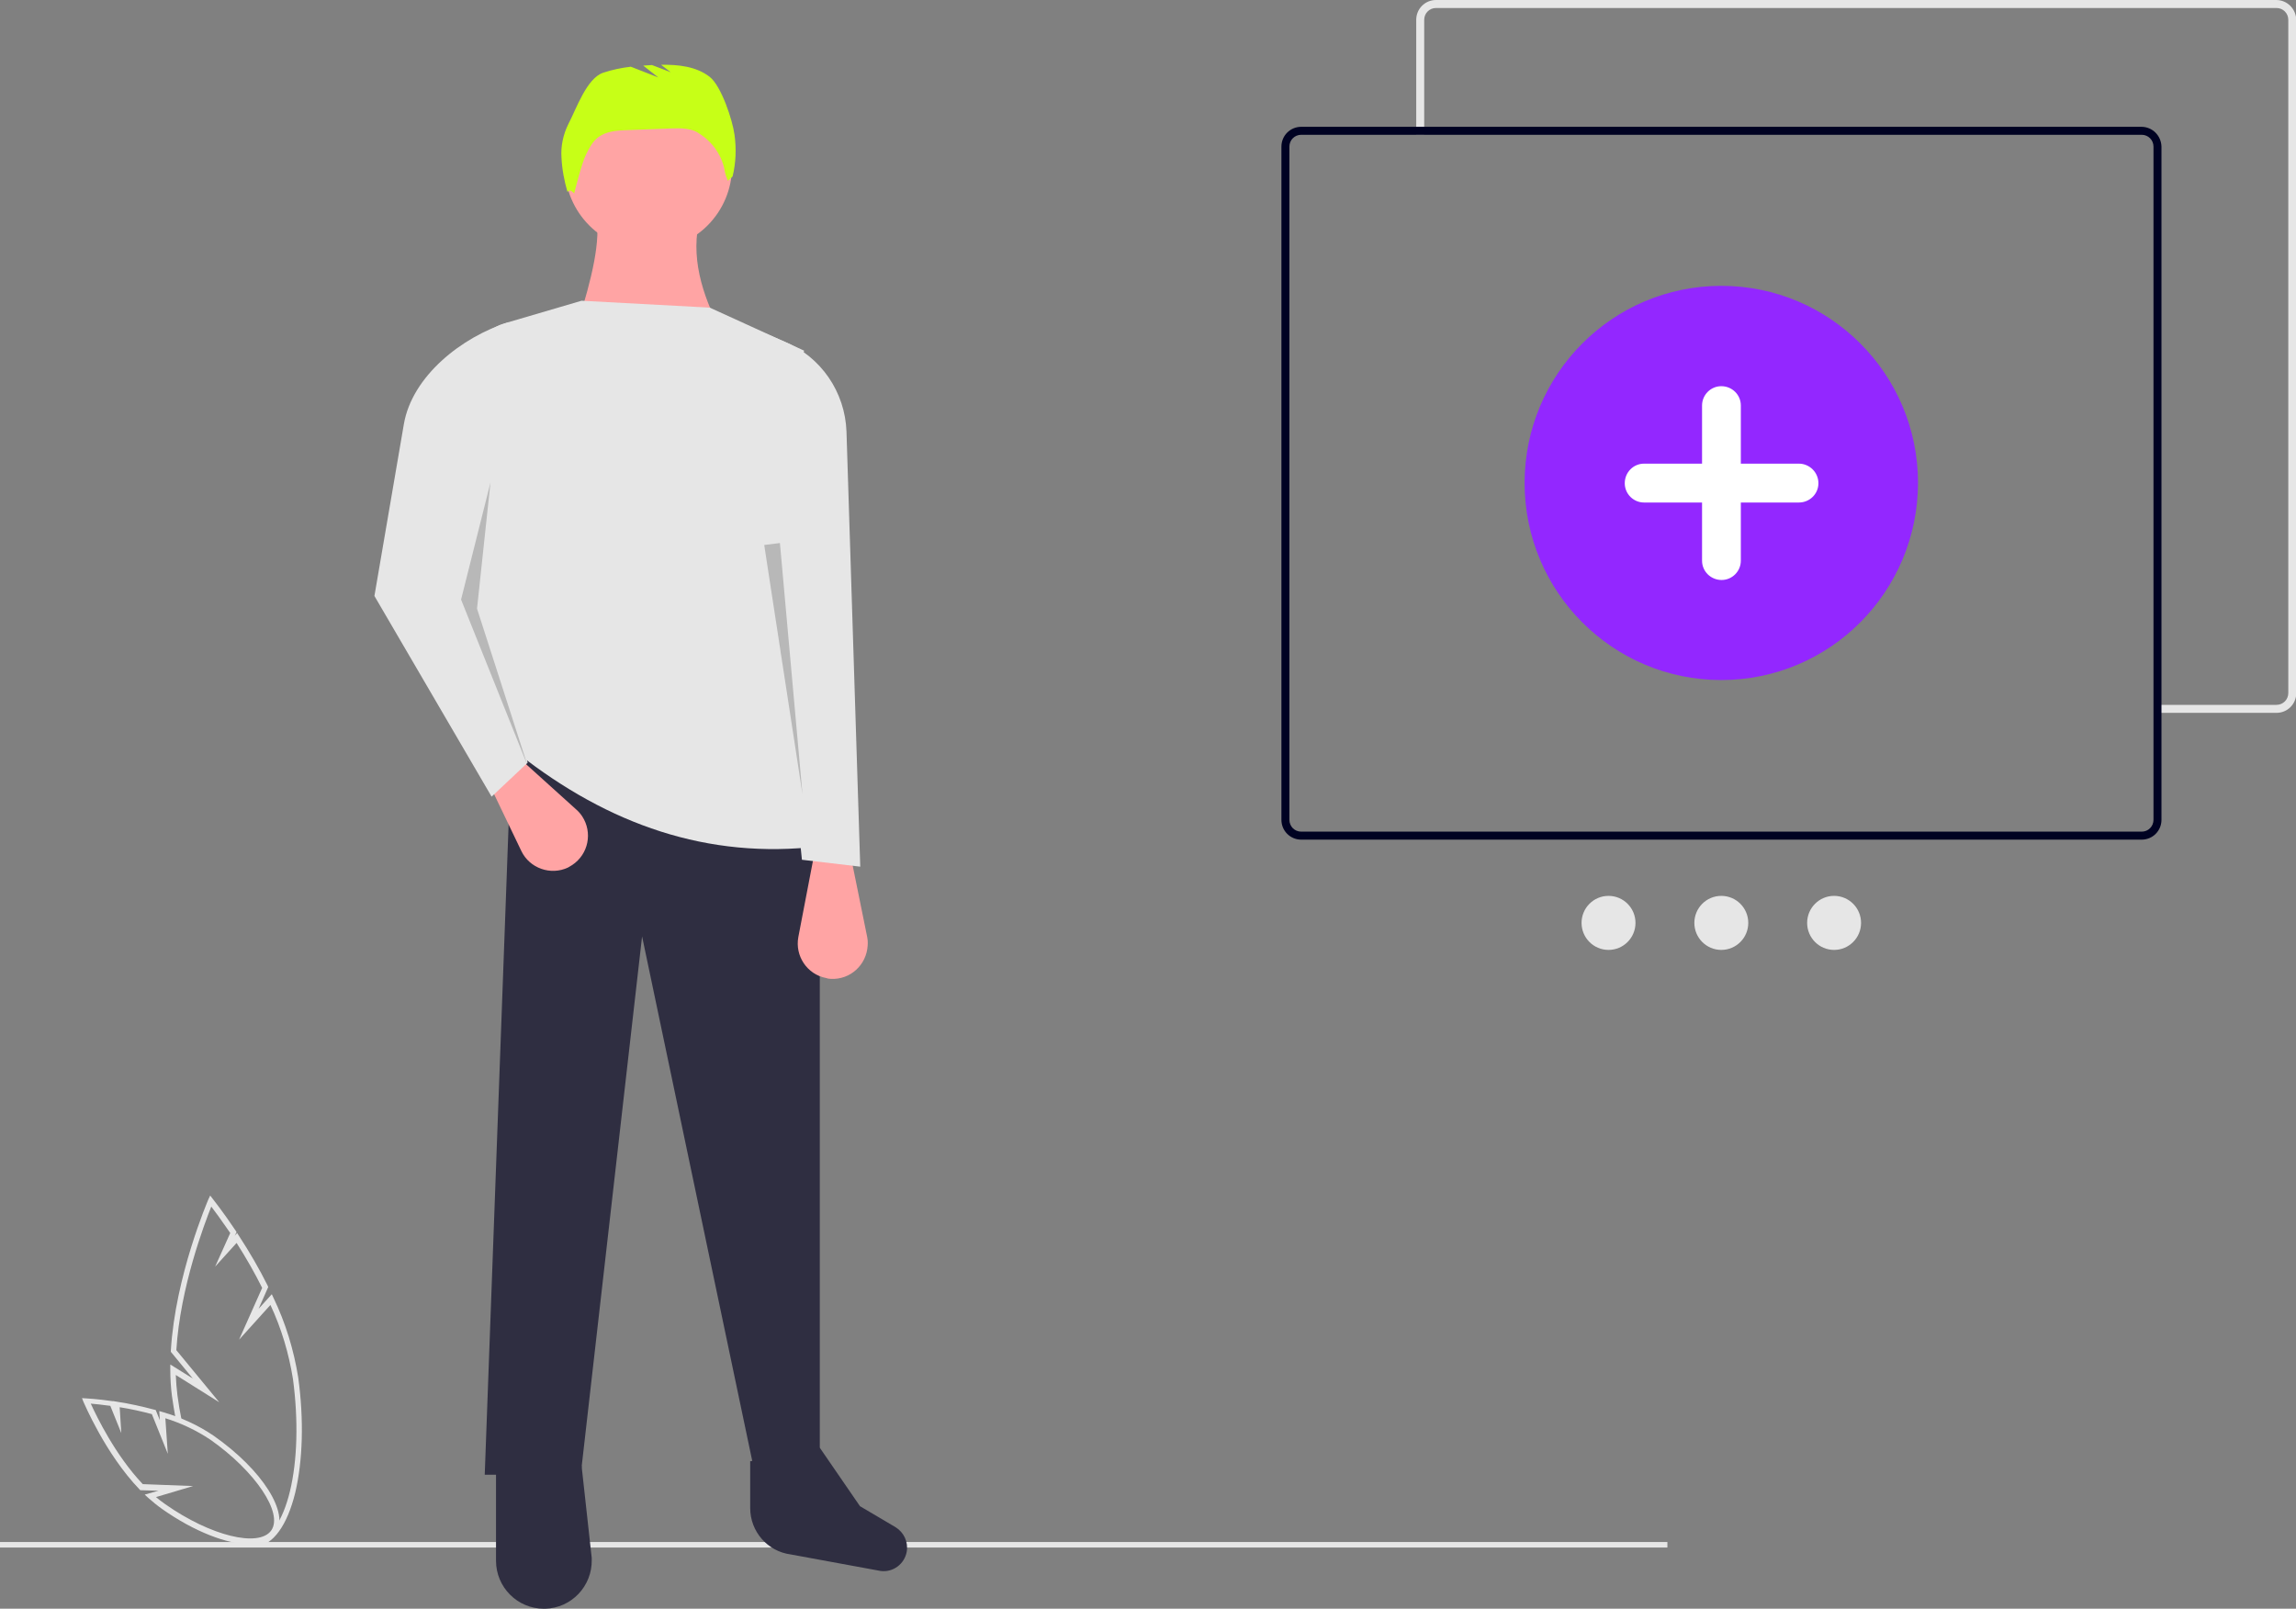<svg width="147" height="103" viewBox="0 0 147 103" fill="none" xmlns="http://www.w3.org/2000/svg">
<rect x="0" y="0" width="147" height="103" fill="#808080" stroke="none"/>
<g clip-path="url(#clip0)">
<path d="M106.754 98.729H0V99.082H106.754V98.729Z" fill="#E6E6E6"/>
<path d="M31.035 94.423H37.181L41.109 59.954L48.348 94.423H52.487V53.318L32.761 47.405L31.035 94.423Z" fill="#2F2E41"/>
<path d="M50.62 99.523L56.38 100.582C57.173 100.688 57.912 100.141 58.053 99.347C58.159 98.729 57.877 98.111 57.331 97.776L55.059 96.435L52.487 92.693L48.031 93.558V96.558C48.031 98.058 49.141 99.329 50.62 99.523Z" fill="#2F2E41"/>
<path d="M34.892 103C36.583 102.965 37.921 101.553 37.886 99.859C37.886 99.77 37.886 99.682 37.868 99.594L37.234 93.84H31.757V99.929C31.757 101.623 33.13 103 34.821 103C34.839 103 34.874 103 34.892 103Z" fill="#2F2E41"/>
<path d="M41.514 16.008C44.472 16.008 46.869 13.606 46.869 10.642C46.869 7.679 44.472 5.277 41.514 5.277C38.557 5.277 36.16 7.679 36.16 10.642C36.16 13.606 38.557 16.008 41.514 16.008Z" fill="#FFA4A4"/>
<path d="M36.653 21.726H46.446C45.09 19.273 44.244 16.837 44.72 14.366H38.238C38.362 16.202 37.587 18.902 36.653 21.726Z" fill="#FFA4A4"/>
<path d="M33.201 48.27C38.943 52.771 45.301 55.047 52.487 54.183C49.458 43.505 48.56 32.898 51.483 22.45L45.442 19.696L37.234 19.255L32.303 20.702C30.876 21.126 29.907 22.45 29.925 23.95C30.101 32.88 30.911 41.228 33.201 48.27Z" fill="#E6E6E6"/>
<path d="M53.192 62.672C54.425 62.742 55.482 61.789 55.552 60.536C55.57 60.342 55.552 60.148 55.517 59.971L54.513 55.03H52.065L51.114 59.989C50.885 61.207 51.677 62.389 52.892 62.619C52.981 62.654 53.086 62.672 53.192 62.672Z" fill="#FFA4A4"/>
<path d="M36.636 55.383C37.675 54.694 37.956 53.3 37.27 52.259C37.164 52.1 37.041 51.959 36.9 51.835L33.166 48.464L31.193 49.929L33.377 54.483C33.906 55.595 35.262 56.071 36.371 55.542C36.459 55.489 36.547 55.436 36.636 55.383Z" fill="#FFA4A4"/>
<path d="M31.475 51.006L33.782 48.835L31.175 37.151L32.549 20.632C29.573 21.567 26.385 24.073 25.856 27.162L23.972 38.157L31.475 51.006Z" fill="#E6E6E6"/>
<path d="M51.343 55.047L55.077 55.489L54.196 27.639C54.108 25.097 52.558 22.838 50.215 21.867L48.877 21.302L49.229 34.363L51.343 55.047Z" fill="#E6E6E6"/>
<path d="M36.389 7.942C36.9 6.971 37.551 5.03 38.608 4.659C39.189 4.465 39.788 4.342 40.387 4.271L42.148 4.959L41.18 4.2C41.373 4.183 41.55 4.183 41.743 4.165L42.941 4.624L42.325 4.148C43.434 4.13 44.579 4.253 45.442 4.924C46.182 5.507 46.904 7.695 47.027 8.63C47.151 9.513 47.115 10.431 46.904 11.295L46.605 11.578C46.499 11.331 46.411 11.084 46.376 10.819C46.164 9.831 45.53 9.001 44.667 8.489L44.65 8.472C44.139 8.189 43.522 8.207 42.941 8.224L40.176 8.33C39.507 8.348 38.802 8.401 38.274 8.807C37.921 9.089 37.71 9.513 37.516 9.901C37.252 10.413 36.759 12.39 36.759 12.39C36.759 12.39 36.477 12.019 36.336 12.301C36.125 11.578 35.984 10.836 35.949 10.095C35.896 9.372 36.054 8.613 36.389 7.942Z" fill="#C7FF17"/>
<path opacity="0.2" d="M31.404 30.886L29.52 38.387L33.782 49.029L30.541 38.969L31.404 30.886Z" fill="black"/>
<path opacity="0.2" d="M49.934 34.769L51.378 50.847L48.929 34.892L49.934 34.769Z" fill="black"/>
<path d="M102.985 60.819C103.938 60.819 104.711 60.044 104.711 59.089C104.711 58.134 103.938 57.359 102.985 57.359C102.031 57.359 101.258 58.134 101.258 59.089C101.258 60.044 102.031 60.819 102.985 60.819Z" fill="#E6E6E6"/>
<path d="M110.206 60.819C111.159 60.819 111.932 60.044 111.932 59.089C111.932 58.134 111.159 57.359 110.206 57.359C109.253 57.359 108.48 58.134 108.48 59.089C108.48 60.044 109.253 60.819 110.206 60.819Z" fill="#E6E6E6"/>
<path d="M117.427 60.819C118.381 60.819 119.153 60.044 119.153 59.089C119.153 58.134 118.381 57.359 117.427 57.359C116.474 57.359 115.701 58.134 115.701 59.089C115.701 60.044 116.474 60.819 117.427 60.819Z" fill="#E6E6E6"/>
<path d="M145.732 0H91.941C91.237 0 90.673 0.565 90.673 1.271V8.613H91.184V1.271C91.184 0.847 91.518 0.512 91.941 0.512H145.75C146.172 0.512 146.507 0.847 146.507 1.271V44.37C146.507 44.793 146.172 45.129 145.75 45.129H138.299V45.641H145.75C146.454 45.641 147.018 45.076 147.018 44.37V1.271C147 0.565 146.436 0 145.732 0Z" fill="#E6E6E6"/>
<path d="M137.101 8.119H83.311C82.606 8.119 82.042 8.683 82.042 9.389V52.488C82.042 53.194 82.606 53.759 83.311 53.759H137.119C137.824 53.759 138.387 53.194 138.387 52.488V9.389C138.37 8.683 137.806 8.119 137.101 8.119ZM137.876 52.488C137.876 52.912 137.542 53.247 137.119 53.247H83.311C82.888 53.247 82.553 52.912 82.553 52.488V9.389C82.553 8.966 82.888 8.63 83.311 8.63H137.119C137.542 8.63 137.876 8.966 137.876 9.389V52.488Z" fill="#000222"/>
<path d="M110.206 43.54C103.249 43.54 97.612 37.893 97.612 30.921C97.612 23.95 103.249 18.302 110.206 18.302C117.163 18.302 122.799 23.95 122.799 30.921C122.782 37.893 117.163 43.54 110.206 43.54Z" fill="#9327FF"/>
<path d="M115.173 29.686H111.456V25.962C111.456 25.273 110.893 24.726 110.206 24.726C109.519 24.726 108.973 25.291 108.973 25.962V29.686H105.257C104.57 29.686 104.024 30.25 104.024 30.939C104.024 31.627 104.587 32.174 105.257 32.174H108.973V35.898C108.973 36.587 109.537 37.134 110.224 37.134C110.91 37.134 111.456 36.569 111.456 35.898V32.174H115.173C115.86 32.174 116.423 31.627 116.423 30.939C116.423 30.25 115.86 29.686 115.173 29.686Z" fill="white"/>
<path d="M19.093 88.192C18.811 86.427 18.282 84.698 17.508 83.092L17.402 82.862L16.556 83.798L17.173 82.403L17.138 82.315C16.592 81.221 15.975 80.162 15.306 79.138L15.183 78.944L15.024 79.121L15.147 78.891L15.095 78.803C14.267 77.568 13.633 76.773 13.633 76.773L13.457 76.544L13.333 76.809C13.316 76.862 11.22 81.698 10.938 86.481V86.551L12.347 88.263L10.903 87.363V87.698C10.903 88.263 10.938 88.828 11.008 89.375C11.079 89.851 11.149 90.328 11.237 90.787C11.378 90.787 11.501 90.84 11.625 90.91C11.519 90.399 11.431 89.869 11.361 89.34C11.308 88.916 11.273 88.475 11.255 88.034L14.038 89.781L11.29 86.445C11.537 82.403 13.104 78.327 13.527 77.25C13.756 77.55 14.196 78.15 14.742 78.944L13.774 81.097L15.147 79.58C15.746 80.515 16.292 81.468 16.785 82.457L15.306 85.775L17.314 83.551C18.018 85.051 18.494 86.657 18.758 88.298C19.11 90.946 19.04 93.505 18.564 95.481C18.106 97.37 17.314 98.535 16.363 98.676C16.169 98.711 15.975 98.694 15.781 98.641C15.623 98.747 15.447 98.799 15.253 98.799H15.2C15.5 98.958 15.817 99.047 16.151 99.064C16.239 99.064 16.31 99.064 16.398 99.047C17.508 98.888 18.388 97.652 18.899 95.587C19.392 93.505 19.463 90.893 19.093 88.192Z" fill="#E6E6E6"/>
<path d="M15.993 98.87C14.549 98.87 12.453 98.076 10.374 96.611C10.075 96.399 9.775 96.152 9.494 95.905L9.265 95.693L10.145 95.446L8.983 95.411L8.93 95.358C6.728 93.064 5.372 89.799 5.354 89.781L5.249 89.516L5.531 89.534C5.566 89.534 6.217 89.569 7.204 89.71H7.274L7.486 89.746C8.296 89.869 9.088 90.046 9.881 90.257L9.969 90.275L10.233 90.928L10.198 90.346L10.445 90.416C11.589 90.751 12.681 91.246 13.668 91.916C16.821 94.123 18.564 96.893 17.648 98.217C17.331 98.658 16.75 98.87 15.993 98.87ZM9.987 95.852C10.181 96.011 10.374 96.17 10.586 96.311C13.474 98.341 16.574 99.1 17.367 97.988C18.142 96.876 16.363 94.211 13.474 92.181C12.576 91.581 11.607 91.122 10.586 90.805L10.744 93.081L9.723 90.54C9.053 90.363 8.349 90.204 7.662 90.099L7.767 91.757L7.063 90.01C6.517 89.94 6.077 89.887 5.812 89.869C6.182 90.681 7.38 93.169 9.141 95.023L12.364 95.146L9.987 95.852Z" fill="#E6E6E6"/>
</g>
<defs>
<clipPath id="clip0">
<rect width="147" height="103" fill="white"/>
</clipPath>
</defs>
</svg>
